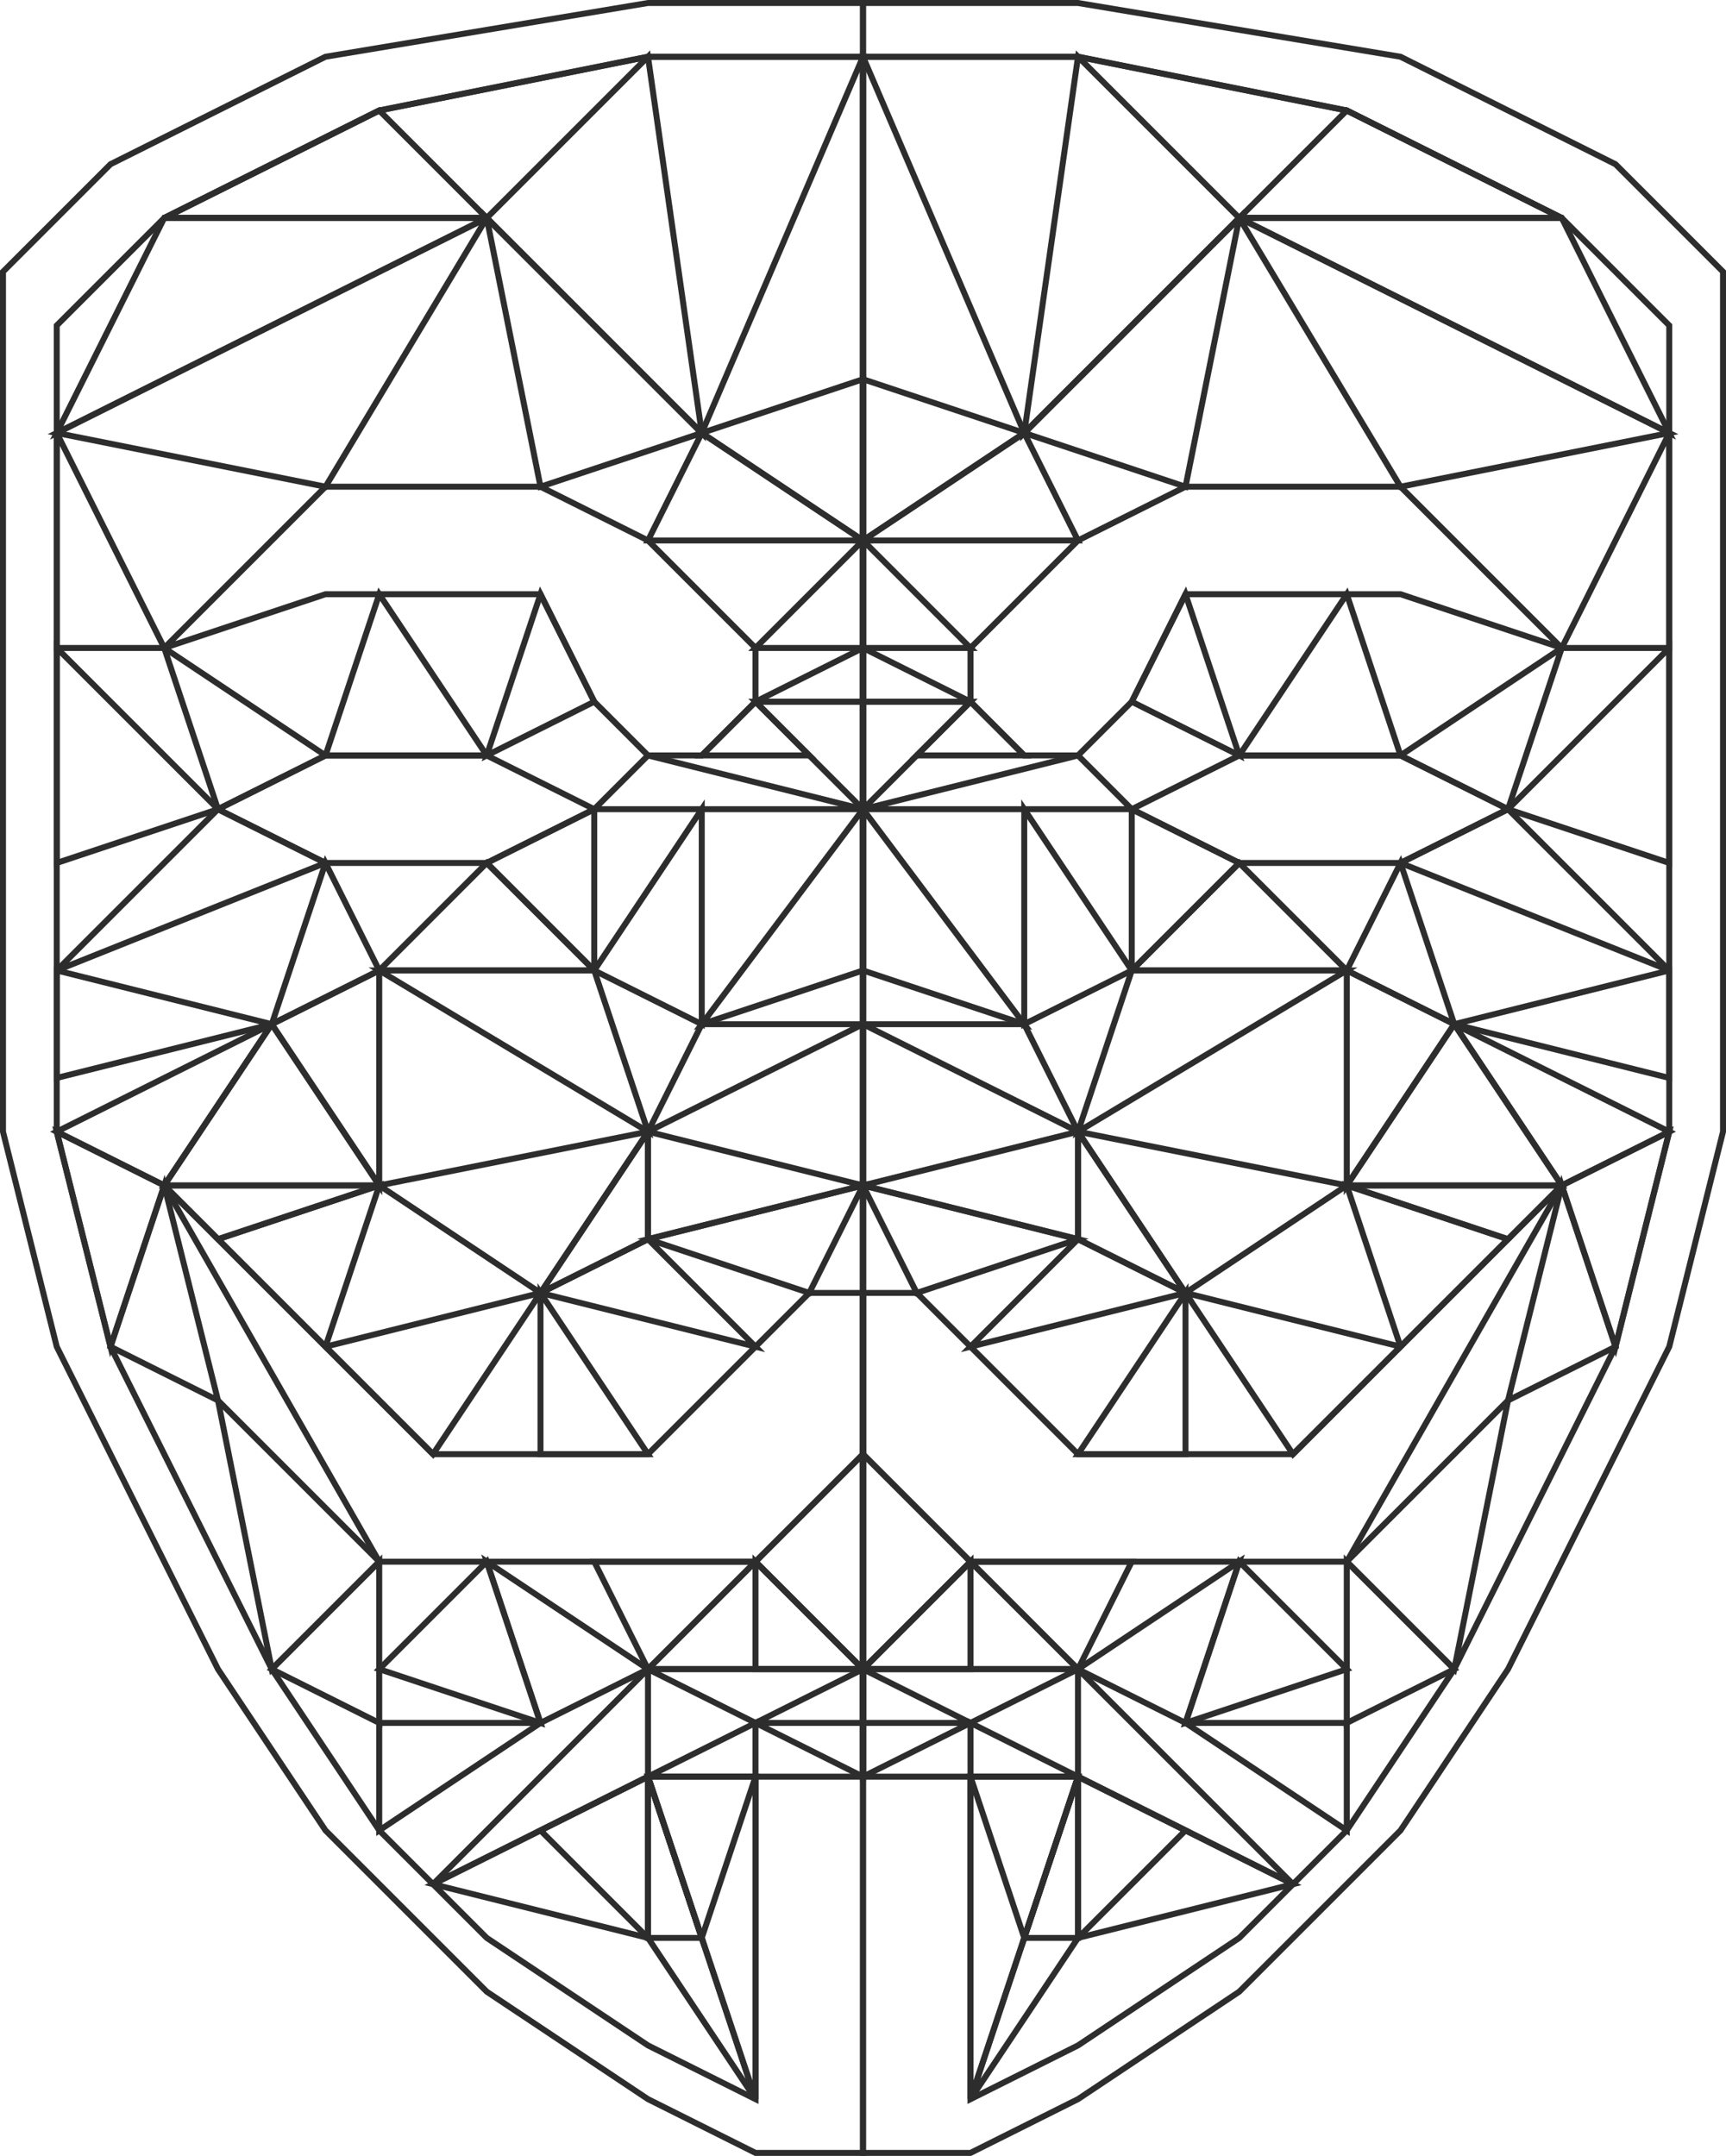 <svg xmlns="http://www.w3.org/2000/svg" viewBox="0 0 289 361"><defs><style>.cls-1{fill:none;stroke:#2d2d2d;}</style></defs><g id="Layer_2" data-name="Layer 2"><g id="lowpoly"><polygon class="cls-1" points="0.5 45.5 0.5 189.5 9.5 225.5 18.5 243.5 36.5 279.5 54.5 306.5 81.5 333.5 108.5 351.5 126.5 360.5 144.5 360.5 144.5 216.5 144.5 18.5 144.5 0.5 126.5 0.5 108.5 0.5 54.5 9.5 18.5 27.5 0.5 45.5"/><polygon class="cls-1" points="135.5 216.5 126.5 225.5 108.5 243.5 72.5 243.5 27.5 198.5 63.5 261.5 126.5 261.5 144.5 243.5 144.5 216.5 135.5 216.5"/><polygon class="cls-1" points="117.5 126.5 126.5 117.5 126.5 108.5 108.5 90.5 90.5 81.5 54.5 81.5 27.5 108.5 54.5 99.5 81.5 99.5 90.5 99.5 99.5 117.5 108.5 126.5 117.5 126.5"/><polygon class="cls-1" points="36.5 135.5 54.5 126.5 72.5 126.5 81.5 126.5 99.5 135.5 81.5 144.5 54.5 144.5 36.5 135.5"/><polygon class="cls-1" points="144.5 9.5 126.5 9.5 108.5 9.5 63.5 18.5 27.5 36.5 9.5 54.5 9.5 189.5 18.5 225.5 45.5 279.5 63.5 306.5 81.5 324.5 108.5 342.5 126.5 351.5 126.5 297.5 144.5 297.5 144.5 9.5"/><polygon class="cls-1" points="27.5 36.5 81.5 36.5 117.5 72.5 144.5 9.5 108.5 9.5 63.5 18.5 27.5 36.5"/><polygon class="cls-1" points="144.5 90.5 117.5 72.5 144.5 63.5 144.5 90.5"/><polygon class="cls-1" points="81.5 36.5 9.5 72.5 27.5 36.5 81.5 36.5"/><polygon class="cls-1" points="117.5 72.5 90.5 81.5 81.5 36.5 117.5 72.5"/><polygon class="cls-1" points="108.5 9.5 117.5 72.5 81.5 36.5 108.5 9.5"/><polygon class="cls-1" points="63.5 18.5 81.5 36.5 27.5 36.5 63.5 18.5"/><polygon class="cls-1" points="9.5 72.5 54.5 81.5 81.5 36.5 9.5 72.5"/><polygon class="cls-1" points="144.5 90.5 108.5 90.5 117.5 72.5 144.5 90.5"/><polygon class="cls-1" points="126.5 108.5 144.5 108.5 144.5 90.5 126.5 108.5"/><polygon class="cls-1" points="27.5 108.5 9.5 108.5 9.5 72.5 27.5 108.5"/><polygon class="cls-1" points="63.5 99.5 54.5 126.5 81.5 126.5 63.5 99.5"/><polygon class="cls-1" points="90.5 99.5 81.5 126.5 99.5 117.5 90.5 99.5"/><polygon class="cls-1" points="108.5 126.5 99.5 135.5 144.5 135.5 108.5 126.5"/><polygon class="cls-1" points="54.5 126.5 27.5 108.5 36.5 135.5 54.5 126.5"/><polygon class="cls-1" points="9.5 108.5 9.5 144.5 36.5 135.5 9.5 108.5"/><polygon class="cls-1" points="54.5 144.5 9.5 162.5 36.5 135.5 54.5 144.5"/><polygon class="cls-1" points="81.5 144.5 63.5 162.5 99.5 162.5 81.5 144.5"/><polygon class="cls-1" points="99.5 135.5 99.5 162.5 81.5 144.5 99.5 135.5"/><polygon class="cls-1" points="54.5 144.5 45.5 171.5 63.5 162.5 54.5 144.5"/><polygon class="cls-1" points="9.5 162.5 9.5 180.5 45.5 171.5 9.5 162.5"/><polygon class="cls-1" points="117.5 135.5 99.5 162.5 117.5 171.5 117.5 135.5"/><polygon class="cls-1" points="144.5 135.5 117.5 171.5 144.5 162.5 144.5 135.5"/><polygon class="cls-1" points="63.5 162.5 63.5 198.5 45.5 171.5 63.5 162.5"/><polygon class="cls-1" points="27.5 198.5 63.5 198.5 45.5 171.5 27.5 198.5"/><polygon class="cls-1" points="9.5 189.5 27.5 198.5 45.5 171.5 9.5 189.5"/><polygon class="cls-1" points="63.5 162.5 108.5 189.5 99.5 162.5 63.5 162.5"/><polygon class="cls-1" points="117.5 171.5 108.5 189.5 144.5 171.5 117.5 171.5"/><polygon class="cls-1" points="63.5 198.5 108.5 189.5 90.5 216.5 63.5 198.5"/><polygon class="cls-1" points="144.5 198.5 108.5 207.5 108.5 189.5 144.5 198.5"/><polygon class="cls-1" points="90.5 216.5 108.5 207.5 108.5 189.5 90.5 216.5"/><polygon class="cls-1" points="135.5 216.5 108.5 207.5 144.5 198.5 135.5 216.5"/><polygon class="cls-1" points="126.5 225.5 90.5 216.5 108.5 207.5 126.5 225.5"/><polygon class="cls-1" points="63.5 198.5 36.5 207.5 27.5 198.5 63.5 198.5"/><polygon class="cls-1" points="54.5 225.5 63.5 198.5 36.5 207.5 54.5 225.5"/><polygon class="cls-1" points="72.5 243.5 90.5 216.5 54.5 225.5 72.5 243.5"/><polygon class="cls-1" points="90.5 243.5 90.5 216.5 108.5 243.5 90.5 243.5"/><polygon class="cls-1" points="126.5 117.5 144.5 108.5 144.5 117.5 126.5 117.5"/><polygon class="cls-1" points="144.5 135.5 126.5 117.5 144.5 117.5 144.5 135.5"/><polygon class="cls-1" points="117.5 126.5 135.5 126.5 126.5 117.5 117.5 126.5"/><polygon class="cls-1" points="27.5 198.5 18.5 225.5 9.5 189.5 27.5 198.5"/><polygon class="cls-1" points="126.5 261.5 144.5 279.5 144.5 243.5 126.5 261.5"/><polygon class="cls-1" points="144.5 297.5 108.5 279.5 144.5 279.5 144.5 297.5"/><polygon class="cls-1" points="126.5 261.5 108.5 279.5 144.5 279.5 126.5 261.5"/><polygon class="cls-1" points="81.5 261.5 63.5 279.5 90.5 288.5 81.5 261.5"/><polygon class="cls-1" points="63.5 261.5 36.5 234.5 45.5 279.5 63.5 261.5"/><polygon class="cls-1" points="63.5 279.5 63.5 261.5 45.5 279.5 63.5 288.5 63.5 279.5"/><polygon class="cls-1" points="27.5 198.5 36.5 234.5 18.5 225.5 27.5 198.5"/><polygon class="cls-1" points="63.5 288.5 90.5 288.5 63.5 306.5 63.5 288.5"/><polygon class="cls-1" points="108.5 279.5 108.5 297.5 72.5 315.5 108.5 279.5"/><polygon class="cls-1" points="126.5 288.5 108.5 297.5 126.5 297.5 126.5 288.5"/><polygon class="cls-1" points="126.5 351.5 108.5 297.5 126.5 297.5 126.5 351.5"/><polygon class="cls-1" points="72.5 315.5 108.5 324.5 126.5 351.5 108.5 297.5 72.5 315.5"/><polygon class="cls-1" points="126.5 297.5 117.5 324.5 108.5 297.5 126.5 297.5"/><polygon class="cls-1" points="108.5 324.5 108.5 297.5 117.5 324.5 108.5 324.5"/><polygon class="cls-1" points="90.5 306.5 108.5 324.5 108.5 297.5 90.5 306.5"/><polygon class="cls-1" points="144.5 279.5 126.5 288.5 144.5 288.5 144.5 279.5"/><polygon class="cls-1" points="126.5 261.5 126.5 279.5 144.5 279.5 126.5 261.5"/><polygon class="cls-1" points="99.5 261.5 108.5 279.5 126.5 261.5 99.5 261.5"/><polygon class="cls-1" points="81.5 261.5 108.5 279.5 90.5 288.5 81.5 261.5"/></g><g id="lowpoly_copy" data-name="lowpoly copy"><polygon class="cls-1" points="288.5 45.5 288.5 189.5 279.5 225.5 270.5 243.5 252.5 279.5 234.5 306.5 207.5 333.5 180.5 351.5 162.5 360.5 144.5 360.5 144.5 216.5 144.5 18.5 144.5 0.5 162.5 0.5 180.5 0.5 234.5 9.5 270.5 27.5 288.5 45.5"/><polygon class="cls-1" points="153.5 216.5 162.5 225.5 180.5 243.5 216.5 243.5 261.5 198.5 225.5 261.5 162.5 261.5 144.5 243.5 144.5 216.5 153.5 216.5"/><polygon class="cls-1" points="171.5 126.5 162.5 117.5 162.5 108.5 180.5 90.5 198.5 81.5 234.5 81.5 261.5 108.5 234.5 99.5 207.5 99.5 198.5 99.5 189.5 117.5 180.5 126.5 171.5 126.5"/><polygon class="cls-1" points="252.5 135.5 234.5 126.5 216.5 126.5 207.5 126.5 189.5 135.5 207.5 144.5 234.5 144.5 252.5 135.5"/><polygon class="cls-1" points="144.5 9.5 162.5 9.5 180.5 9.5 225.5 18.5 261.5 36.5 279.5 54.5 279.5 189.5 270.5 225.5 243.5 279.5 225.5 306.5 207.5 324.5 180.5 342.5 162.5 351.5 162.5 297.5 144.5 297.5 144.5 9.5"/><polygon class="cls-1" points="261.5 36.5 207.5 36.5 171.5 72.5 144.5 9.5 180.5 9.5 225.5 18.5 261.5 36.5"/><polygon class="cls-1" points="144.5 90.5 171.5 72.5 144.5 63.5 144.5 90.5"/><polygon class="cls-1" points="207.5 36.5 279.5 72.5 261.5 36.5 207.5 36.5"/><polygon class="cls-1" points="171.5 72.5 198.5 81.5 207.5 36.5 171.5 72.5"/><polygon class="cls-1" points="180.5 9.5 171.5 72.5 207.5 36.5 180.5 9.5"/><polygon class="cls-1" points="225.5 18.5 207.5 36.5 261.5 36.5 225.5 18.5"/><polygon class="cls-1" points="279.5 72.5 234.5 81.5 207.5 36.5 279.5 72.5"/><polygon class="cls-1" points="144.5 90.5 180.5 90.5 171.5 72.5 144.5 90.5"/><polygon class="cls-1" points="162.5 108.5 144.5 108.5 144.5 90.5 162.5 108.5"/><polygon class="cls-1" points="261.5 108.5 279.5 108.5 279.5 72.5 261.5 108.5"/><polygon class="cls-1" points="225.5 99.5 234.5 126.5 207.5 126.5 225.5 99.5"/><polygon class="cls-1" points="198.5 99.5 207.5 126.5 189.5 117.5 198.5 99.5"/><polygon class="cls-1" points="180.5 126.5 189.5 135.5 144.5 135.5 180.5 126.5"/><polygon class="cls-1" points="234.5 126.5 261.5 108.5 252.5 135.5 234.5 126.5"/><polygon class="cls-1" points="279.5 108.5 279.5 144.5 252.5 135.5 279.5 108.5"/><polygon class="cls-1" points="234.5 144.5 279.5 162.5 252.5 135.5 234.5 144.5"/><polygon class="cls-1" points="207.5 144.5 225.5 162.5 189.5 162.5 207.5 144.5"/><polygon class="cls-1" points="189.5 135.5 189.5 162.5 207.5 144.5 189.5 135.5"/><polygon class="cls-1" points="234.5 144.5 243.5 171.5 225.5 162.5 234.5 144.5"/><polygon class="cls-1" points="279.5 162.5 279.5 180.5 243.5 171.5 279.5 162.5"/><polygon class="cls-1" points="171.5 135.5 189.5 162.5 171.5 171.5 171.5 135.5"/><polygon class="cls-1" points="144.5 135.5 171.5 171.5 144.5 162.5 144.5 135.5"/><polygon class="cls-1" points="225.5 162.5 225.5 198.5 243.5 171.5 225.5 162.5"/><polygon class="cls-1" points="261.5 198.5 225.5 198.5 243.5 171.5 261.5 198.5"/><polygon class="cls-1" points="279.5 189.5 261.5 198.5 243.5 171.5 279.5 189.5"/><polygon class="cls-1" points="225.5 162.5 180.5 189.5 189.5 162.5 225.5 162.5"/><polygon class="cls-1" points="171.5 171.5 180.5 189.5 144.5 171.5 171.5 171.5"/><polygon class="cls-1" points="225.5 198.5 180.5 189.5 198.5 216.5 225.5 198.5"/><polygon class="cls-1" points="144.5 198.5 180.5 207.5 180.5 189.5 144.5 198.5"/><polygon class="cls-1" points="198.5 216.5 180.5 207.5 180.5 189.5 198.5 216.5"/><polygon class="cls-1" points="153.5 216.5 180.5 207.5 144.5 198.5 153.5 216.5"/><polygon class="cls-1" points="162.5 225.5 198.5 216.5 180.5 207.5 162.5 225.5"/><polygon class="cls-1" points="225.5 198.5 252.5 207.5 261.5 198.5 225.5 198.5"/><polygon class="cls-1" points="234.5 225.5 225.5 198.5 252.5 207.5 234.5 225.5"/><polygon class="cls-1" points="216.5 243.5 198.5 216.5 234.5 225.5 216.5 243.5"/><polygon class="cls-1" points="198.5 243.5 198.5 216.5 180.5 243.5 198.5 243.5"/><polygon class="cls-1" points="162.5 117.5 144.5 108.5 144.5 117.5 162.5 117.5"/><polygon class="cls-1" points="144.5 135.5 162.5 117.5 144.5 117.5 144.5 135.5"/><polygon class="cls-1" points="171.5 126.5 153.5 126.5 162.5 117.5 171.5 126.5"/><polygon class="cls-1" points="261.5 198.5 270.5 225.5 279.5 189.5 261.5 198.5"/><polygon class="cls-1" points="162.5 261.5 144.5 279.5 144.5 243.5 162.5 261.5"/><polygon class="cls-1" points="144.5 297.5 180.5 279.5 144.5 279.5 144.5 297.5"/><polygon class="cls-1" points="162.5 261.5 180.5 279.5 144.5 279.5 162.5 261.5"/><polygon class="cls-1" points="207.5 261.5 225.5 279.5 198.5 288.5 207.5 261.5"/><polygon class="cls-1" points="225.5 261.5 252.5 234.5 243.5 279.5 225.5 261.5"/><polygon class="cls-1" points="225.5 279.5 225.5 261.5 243.5 279.5 225.5 288.5 225.5 279.5"/><polygon class="cls-1" points="261.5 198.5 252.5 234.5 270.5 225.5 261.5 198.5"/><polygon class="cls-1" points="225.5 288.5 198.5 288.5 225.5 306.5 225.5 288.5"/><polygon class="cls-1" points="180.5 279.5 180.5 297.5 216.5 315.5 180.5 279.5"/><polygon class="cls-1" points="162.5 288.5 180.5 297.5 162.5 297.5 162.5 288.5"/><polygon class="cls-1" points="162.5 351.5 180.5 297.5 162.5 297.5 162.5 351.5"/><polygon class="cls-1" points="216.5 315.5 180.5 324.5 162.5 351.5 180.5 297.5 216.5 315.5"/><polygon class="cls-1" points="162.5 297.5 171.5 324.5 180.5 297.5 162.5 297.5"/><polygon class="cls-1" points="180.5 324.5 180.5 297.5 171.5 324.5 180.5 324.5"/><polygon class="cls-1" points="198.5 306.5 180.5 324.5 180.5 297.5 198.5 306.5"/><polygon class="cls-1" points="144.5 279.5 162.5 288.5 144.5 288.5 144.5 279.5"/><polygon class="cls-1" points="162.5 261.5 162.5 279.5 144.5 279.5 162.5 261.5"/><polygon class="cls-1" points="189.5 261.5 180.5 279.5 162.5 261.5 189.5 261.5"/><polygon class="cls-1" points="207.5 261.5 180.5 279.5 198.5 288.5 207.5 261.5"/></g></g></svg>
